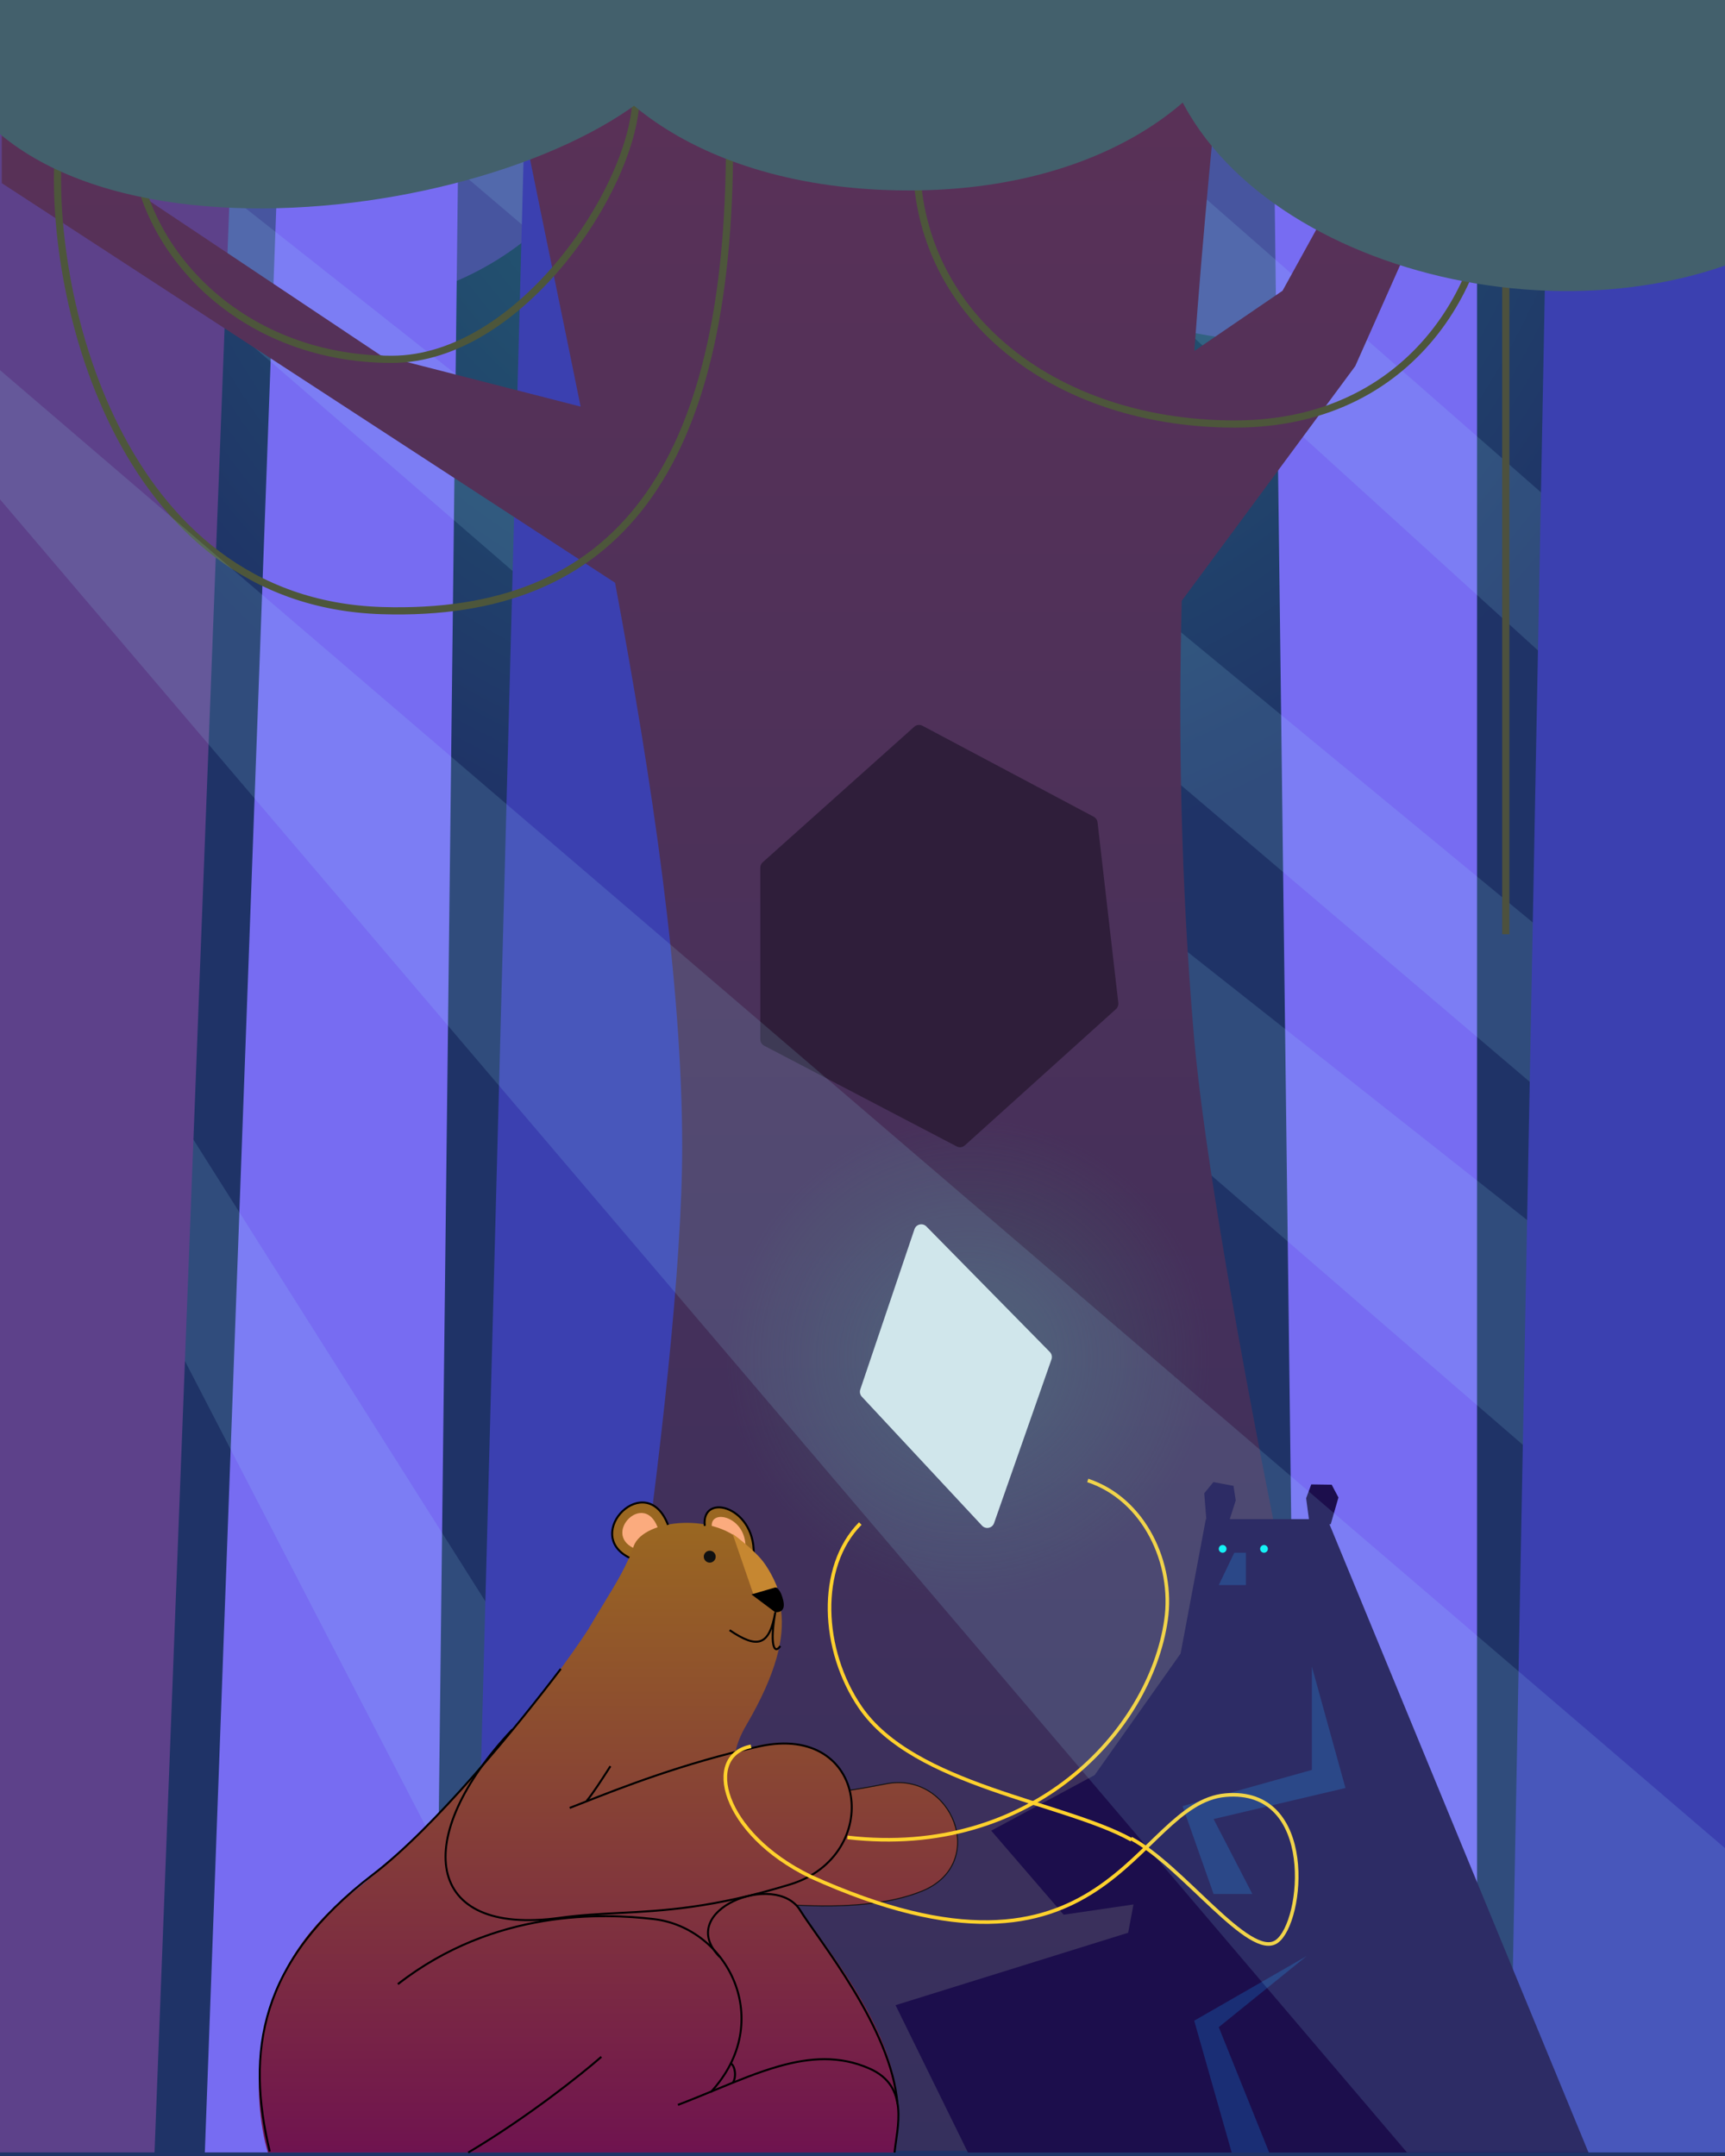 <svg id="epf8917uwp9d1" xmlns="http://www.w3.org/2000/svg" xmlns:xlink="http://www.w3.org/1999/xlink" viewBox="0 0 480 600" shape-rendering="geometricPrecision" text-rendering="geometricPrecision"><style><![CDATA[#epf8917uwp9d19_to {animation: epf8917uwp9d19_to__to 3000ms linear infinite normal forwards}@keyframes epf8917uwp9d19_to__to { 0% {transform: translate(269.5px,378px);animation-timing-function: cubic-bezier(0.42,0,0.58,1)} 50% {transform: translate(269.5px,368px);animation-timing-function: cubic-bezier(0.42,0,0.58,1)} 100% {transform: translate(269.5px,378px)} }#epf8917uwp9d24_to {animation: epf8917uwp9d24_to__to 3000ms linear infinite normal forwards}@keyframes epf8917uwp9d24_to__to { 0% {transform: translate(265.989px,382.968px);animation-timing-function: cubic-bezier(0.42,0,0.58,1)} 50% {transform: translate(265.989px,373.249px);animation-timing-function: cubic-bezier(0.42,0,0.58,1)} 100% {transform: translate(265.989px,382.968px)} }#epf8917uwp9d55_tr {animation: epf8917uwp9d55_tr__tr 3000ms linear infinite normal forwards}@keyframes epf8917uwp9d55_tr__tr { 0% {transform: translate(235.826px,513.251px) rotate(0deg);animation-timing-function: cubic-bezier(0.42,0,0.58,1)} 50% {transform: translate(235.826px,513.251px) rotate(2.927deg);animation-timing-function: cubic-bezier(0.42,0,0.58,1)} 100% {transform: translate(235.826px,513.251px) rotate(0deg)} }#epf8917uwp9d56_tr {animation: epf8917uwp9d56_tr__tr 3000ms linear infinite normal forwards}@keyframes epf8917uwp9d56_tr__tr { 0% {transform: translate(314.826px,511.438px) rotate(0deg);animation-timing-function: cubic-bezier(0.42,0,0.58,1)} 50% {transform: translate(314.826px,511.438px) rotate(-4.441deg);animation-timing-function: cubic-bezier(0.42,0,0.58,1)} 100% {transform: translate(314.826px,511.438px) rotate(0deg)} }#epf8917uwp9d57 {
           animation-name: epf8917uwp9d57__m, epf8917uwp9d57_c_o;
           animation-duration: 3000ms;
           animation-fill-mode: forwards;
           animation-timing-function: linear;
           animation-direction: normal;
           animation-iteration-count: infinite;  
        }@keyframes epf8917uwp9d57__m { 0% {d: path('M391.5,599L0,138.964L0,103L480,514.335L480,599L391.5,599Z');animation-timing-function: cubic-bezier(0.42,0,0.58,1)} 50% {d: path('M401.5,599L0,128.964L0,108L480,524.335L480,599L401.5,599Z');animation-timing-function: cubic-bezier(0.42,0,0.58,1)} 100% {d: path('M391.5,599L0,138.964L0,103L480,514.335L480,599L391.5,599Z')} }@keyframes epf8917uwp9d57_c_o { 0% {opacity: 1;animation-timing-function: cubic-bezier(0.42,0,0.58,1)} 50% {opacity: 0.6;animation-timing-function: cubic-bezier(0.42,0,0.58,1)} 100% {opacity: 1} }]]></style><defs><radialGradient id="epf8917uwp9d2-fill" cx="0" cy="0" r="1" spreadMethod="pad" gradientUnits="userSpaceOnUse" gradientTransform="matrix(0 245 -245 0 240 0)"><stop id="epf8917uwp9d2-fill-0" offset="0%" stop-color="rgb(37,108,118)"/><stop id="epf8917uwp9d2-fill-1" offset="100%" stop-color="rgb(31,51,103)"/></radialGradient><linearGradient id="epf8917uwp9d14-fill" x1="258.213" y1="0.748" x2="258.213" y2="598.568" spreadMethod="pad" gradientUnits="userSpaceOnUse"><stop id="epf8917uwp9d14-fill-0" offset="0%" stop-color="rgb(91,49,87)"/><stop id="epf8917uwp9d14-fill-1" offset="100%" stop-color="rgb(54,48,93)"/></linearGradient><radialGradient id="epf8917uwp9d19-fill" cx="0" cy="0" r="1" spreadMethod="pad" gradientUnits="userSpaceOnUse" gradientTransform="matrix(0 67 -67.5 0 0 0)"><stop id="epf8917uwp9d19-fill-0" offset="0%" stop-color="rgba(67,96,108,0.65)"/><stop id="epf8917uwp9d19-fill-1" offset="100%" stop-color="rgba(67,96,108,0)"/></radialGradient><linearGradient id="epf8917uwp9d40-fill" x1="169.172" y1="423.799" x2="169.172" y2="599.033" spreadMethod="pad" gradientUnits="userSpaceOnUse"><stop id="epf8917uwp9d40-fill-0" offset="0%" stop-color="rgb(154,103,33)"/><stop id="epf8917uwp9d40-fill-1" offset="100%" stop-color="rgb(111,19,79)"/></linearGradient></defs><rect id="epf8917uwp9d2" width="480" height="600" rx="0" ry="0" fill="url(#epf8917uwp9d2-fill)" stroke="none" stroke-width="1"/><path id="epf8917uwp9d3" d="M419,0L419,47.917C416.75,77.865,402.461,105.53,333.275,92.84C276.127,82.358,252.809,20.964,267.098,0L419,0Z" fill="rgb(71,85,159)" stroke="none" stroke-width="1"/><path id="epf8917uwp9d4" d="M175,1L175,14.497C171.234,54.239,133.889,92.802,71.052,84.983C10.792,77.484,1,36.992,1,1L175,1Z" fill="rgb(71,85,159)" stroke="none" stroke-width="1"/><path id="epf8917uwp9d5" d="M411,0L354,0L361.5,599L411,599L411,0Z" fill="rgb(119,108,242)" stroke="none" stroke-width="1"/><path id="epf8917uwp9d6" d="M478.987,346.423L72.944,1L116.5,1L478.987,300L478.987,346.423Z" fill="rgb(156,231,255)" fill-opacity="0.14" stroke="none" stroke-width="1"/><path id="epf8917uwp9d7" d="M478.991,227.423L229.444,0.5L273,0.5L478.991,181L478.991,227.423Z" fill="rgb(156,231,255)" fill-opacity="0.14" stroke="none" stroke-width="1"/><path id="epf8917uwp9d8" d="M128,0L79,0L57,599L121,599L128,0Z" fill="rgb(119,108,242)" stroke="none" stroke-width="1"/><path id="epf8917uwp9d9" d="M480,450.75L0,35.5L0,4L480,383L480,450.75Z" fill="rgb(156,231,255)" fill-opacity="0.14" stroke="none" stroke-width="1"/><path id="epf8917uwp9d10" d="M165.394,599L0,279.282L0,232L232,599L165.394,599Z" fill="rgb(156,231,255)" fill-opacity="0.14" stroke="none" stroke-width="1"/><path id="epf8917uwp9d11" d="M180.096,599L131,599L146.862,0L202,0L180.096,599Z" fill="rgb(59,64,176)" stroke="none" stroke-width="1"/><path id="epf8917uwp9d12" d="M43,599L0,599L0,0L66,0L43,599Z" fill="rgb(93,65,138)" stroke="none" stroke-width="1"/><path id="epf8917uwp9d13" d="M480,599L420,599L431.4,0L480,0L480,599Z" fill="rgb(59,64,176)" stroke="none" stroke-width="1"/><path id="epf8917uwp9d14" d="M394.343,598.568L152.369,598.568C166.103,532.393,189.826,385.086,189.826,319.136C189.826,273.544,181.573,218.048,171.146,162.176L0.5,50.974L0.5,28.5L105.921,98.887L161.564,113.155C159.156,101.249,156.731,89.456,154.347,77.871C148.679,50.313,143.252,23.929,138.884,0L196.381,0L253.878,0L311.375,0L341.153,0L341.052,1.022C337.875,33.059,334.706,65.011,332.339,97.671L356.885,80.908L401.085,0.749L422.061,0.749L377.112,101.884L328.83,167.207C327.861,205.399,328.598,245.18,332.164,287.672C337.482,351.048,373.616,523.404,394.343,598.568Z" clip-rule="evenodd" fill="url(#epf8917uwp9d14-fill)" fill-rule="evenodd" stroke="none" stroke-width="1"/><path id="epf8917uwp9d15" d="M419,67L419,260" fill="none" stroke="rgb(77,81,62)" stroke-width="2"/><path id="epf8917uwp9d16" d="M203,40C203,130.877,171.532,171.912,106.348,169.932C32.173,167.679,12.693,79.806,16.438,40" fill="none" stroke="rgb(77,86,59)" stroke-width="2"/><path id="epf8917uwp9d17" d="M255.456,36C250.227,84.147,290.566,118,343.604,118C396.642,118,416.097,72.454,413.823,48.037" fill="none" stroke="rgb(77,86,59)" stroke-width="2"/><path id="epf8917uwp9d18" d="M177,26.5C177,51.347,145,100,109,100C66.25,100,37,68.376,37,36" fill="none" stroke="rgb(77,86,59)" stroke-width="2"/><g id="epf8917uwp9d19_to" transform="translate(269.5,378)"><ellipse id="epf8917uwp9d19" rx="67.5" ry="67" transform="translate(0,0)" fill="url(#epf8917uwp9d19-fill)" stroke="none" stroke-width="1"/></g><path id="epf8917uwp9d20" d="M304.356,227.303L256.675,201.97C255.936,201.577,255.029,201.688,254.404,202.248L212.232,239.971C211.806,240.352,211.562,240.896,211.562,241.467L211.562,289.241C211.562,289.984,211.974,290.665,212.632,291.009L266.215,319.043C266.955,319.43,267.859,319.315,268.48,318.754L310.534,280.823C311.015,280.389,311.257,279.748,311.183,279.105L305.401,228.838C305.326,228.185,304.936,227.611,304.356,227.303Z" fill="rgb(47,30,58)" stroke="none" stroke-width="1"/><path id="epf8917uwp9d21" d="M480,73.906L480,0L322,0C322,61.861,413.79,96.891,480,73.906Z" fill="rgb(67,96,108)" stroke="none" stroke-width="1"/><path id="epf8917uwp9d22" d="M0,37.317L0,0L196,0C196,46.646,53.687,82.267,0,37.317Z" fill="rgb(67,96,108)" stroke="none" stroke-width="1"/><path id="epf8917uwp9d23" d="M159,0L346,0C346,18.754,314.966,53,252.898,53C190.83,53,159,20.385,159,0Z" fill="rgb(67,96,108)" stroke="none" stroke-width="1"/><g id="epf8917uwp9d24_to" transform="translate(265.989,382.968)"><path id="epf8917uwp9d24" d="M239.382,386.686L254.459,342.08C254.936,340.668,256.735,340.255,257.78,341.318L292.126,376.242C292.661,376.786,292.84,377.586,292.588,378.306L276.609,423.878C276.111,425.297,274.284,425.68,273.259,424.579L239.814,388.69C239.312,388.152,239.147,387.383,239.382,386.686Z" transform="translate(-265.989,-382.968)" fill="rgb(217,230,232)" stroke="none" stroke-width="1"/></g><path id="epf8917uwp9d25" d="M343.86,417.564L342.013,423.318L335.71,423.318L335.092,415.56L337.647,412.454L343.236,413.509L343.86,417.564Z" fill="rgb(28,14,76)" stroke="none" stroke-width="1"/><path id="epf8917uwp9d26" d="M363.446,416.948L364.266,423.104L370.28,424.216L372.437,416.739L370.555,413.184L364.868,413.101L363.446,416.948Z" fill="rgb(28,14,76)" stroke="none" stroke-width="1"/><path id="epf8917uwp9d27" d="M335.537,422.764L302.44,599.04L442.022,599.04L369.353,422.764L335.537,422.764Z" fill="rgb(28,14,76)" stroke="none" stroke-width="1"/><path id="epf8917uwp9d28" d="M304.598,493.994L329.781,458.379L329.781,509.463L322.945,528.89L295.964,532.847L275.818,509.463L304.598,493.994Z" fill="rgb(28,14,76)" stroke="none" stroke-width="1"/><path id="epf8917uwp9d29" d="M365.036,492.555L365.036,463.775L374.389,497.591L337.695,506.225L348.487,527.091L337.695,527.091L329.061,502.628L365.036,492.555Z" fill="rgb(26,46,117)" stroke="none" stroke-width="1"/><circle id="epf8917uwp9d30" r="1.079" transform="matrix(1 0 0 1 351.725 431.038)" fill="rgb(0,243,243)" stroke="none" stroke-width="1"/><path id="epf8917uwp9d31" d="M346.689,432.117L343.451,432.117L339.134,441.111L346.689,441.111L346.689,432.117Z" fill="rgb(26,46,117)" stroke="none" stroke-width="1"/><circle id="epf8917uwp9d32" r="1.079" transform="matrix(1 0 0 1 340.214 431.038)" fill="rgb(0,243,243)" stroke="none" stroke-width="1"/><path id="epf8917uwp9d33" d="M249.197,558.029L315.031,537.523L325.824,599.04L269.343,599.04L249.197,558.029Z" fill="rgb(28,14,76)" stroke="none" stroke-width="1"/><path id="epf8917uwp9d34" d="M353.165,599.04L342.732,599.04L332.299,562.346L363.597,544.359L339.135,564.145L353.165,599.04Z" fill="rgb(26,46,117)" stroke="none" stroke-width="1"/><path id="epf8917uwp9d35" d="M265.075,507.271C262.597,500.479,255.607,495.072,246.641,496.838C236.369,498.862,221.539,501.253,204.709,501.265C200.744,506.01,196.068,512.239,194.467,517.532C193.662,520.194,193.652,522.561,194.831,524.381C196.01,526.202,198.431,527.558,202.679,528.075C212.899,529.318,222.972,530.145,232.177,529.973C241.385,529.801,249.706,528.628,256.433,525.883C260.991,524.022,263.761,521.058,265.09,517.727C266.42,514.392,266.314,510.665,265.075,507.271ZM265.603,517.932C264.214,521.415,261.326,524.482,256.641,526.394C249.826,529.176,241.427,530.353,232.187,530.526C222.945,530.699,212.843,529.868,202.612,528.623C198.292,528.098,195.676,526.701,194.367,524.682C193.06,522.663,193.112,520.102,193.938,517.372C195.587,511.92,200.391,505.561,204.368,500.811L204.451,500.712L204.58,500.712C221.413,500.712,236.253,498.321,246.534,496.296C255.809,494.469,263.037,500.075,265.595,507.081C266.874,510.586,266.991,514.454,265.603,517.932Z" clip-rule="evenodd" fill="rgb(17,17,17)" fill-rule="evenodd" stroke="none" stroke-width="1"/><path id="epf8917uwp9d36" d="M196.11,424.092C194.728,415.524,211.034,419.394,209.652,433.765C208.547,439.292,196.11,430.172,196.11,424.092Z" fill="rgb(154,103,33)" stroke="none" stroke-width="1"/><path id="epf8917uwp9d37" d="M198.101,425.137C197.154,419.475,208.331,422.032,207.384,431.529C206.626,435.182,198.101,429.155,198.101,425.137Z" fill="rgb(251,171,126)" stroke="none" stroke-width="1"/><path id="epf8917uwp9d38" d="M185.885,424.369C179.805,408.616,161.841,426.856,175.107,433.489C180.081,435.423,187.544,429.62,185.885,424.369Z" fill="rgb(154,103,33)" stroke="none" stroke-width="1"/><path id="epf8917uwp9d39" d="M182.972,424.997C179.14,415.041,167.818,426.569,176.179,430.761C179.314,431.983,184.017,428.315,182.972,424.997Z" fill="rgb(251,171,126)" stroke="none" stroke-width="1"/><path id="epf8917uwp9d40" d="M74.552,599.033L248.896,599.033C254.424,575.265,238.714,553.635,224.852,534.639C223.703,533.064,222.608,531.537,221.567,530.056C234.966,530.731,247.247,529.931,256.537,526.139C275.024,518.593,264.828,492.975,246.588,496.567C243.635,497.149,240.305,497.761,236.659,498.338C233.984,488.079,222.053,480.838,204.576,487.797C205.13,485.107,206.182,482.629,207.607,480.195C224.723,450.96,216.178,440.638,208.517,431.384L208.517,431.383C208.211,431.015,207.908,430.648,207.607,430.281C199.758,420.718,179.076,422.611,176.331,430.281C174.325,435.886,171.628,440.305,168.004,446.241C166.669,448.428,165.208,450.822,163.609,453.557C154.931,466.929,126.189,505.344,95.491,528.676C68.35,550.471,70.223,584.662,74.552,599.033Z" clip-rule="evenodd" fill="url(#epf8917uwp9d40-fill)" fill-rule="evenodd" stroke="none" stroke-width="1"/><path id="epf8917uwp9d41" d="M127.181,502.693C130.251,495.933,135.336,488.576,142.371,481.111L142.774,481.49C135.769,488.922,130.723,496.23,127.684,502.921C124.644,509.616,123.621,515.673,124.632,520.617C125.64,525.547,128.674,529.4,133.82,531.701C138.978,534.008,146.271,534.76,155.779,533.434C161.37,532.654,166.639,532.383,172.173,532.098C184.543,531.462,198.235,530.757,219.797,524.15C232.655,520.209,238.03,509.079,236.464,499.779C235.682,495.13,233.165,490.94,228.981,488.317C224.798,485.695,218.916,484.622,211.37,486.269C190.537,490.814,172.336,497.998,162.753,501.78C161.114,502.427,159.727,502.974,158.622,503.392L158.427,502.875C159.527,502.459,160.909,501.914,162.544,501.268C172.122,497.488,190.37,490.285,211.252,485.729C218.906,484.059,224.943,485.134,229.275,487.849C233.606,490.564,236.203,494.899,237.009,499.688C238.622,509.263,233.08,520.657,219.959,524.678C198.332,531.306,184.527,532.017,172.13,532.657C166.615,532.941,161.378,533.211,155.855,533.981C146.291,535.315,138.882,534.571,133.594,532.206C128.293,529.835,125.136,525.84,124.091,520.728C123.048,515.629,124.112,509.449,127.181,502.693Z" clip-rule="evenodd" fill="rgb(0,0,0)" fill-rule="evenodd" stroke="none" stroke-width="1"/><path id="epf8917uwp9d42" d="M181.847,534.34C168.038,532.736,137.781,531.422,110.883,552.389L110.543,551.953C137.615,530.85,168.055,532.182,181.91,533.791C192.337,535.001,200.951,542.197,204.656,551.57C208.366,560.955,207.155,572.516,197.955,582.446L197.549,582.071C206.604,572.297,207.774,560.961,204.142,551.773C200.506,542.575,192.056,535.525,181.847,534.34ZM167.51,572.615C162.033,577.416,146.957,589.462,130.431,599.271L130.149,598.796C146.64,589.008,161.688,576.983,167.146,572.199L167.51,572.615Z" clip-rule="evenodd" fill="rgb(0,0,0)" fill-rule="evenodd" stroke="none" stroke-width="1"/><path id="epf8917uwp9d43" d="M198.994,581.913C195.683,583.279,192.276,584.686,188.748,586.031L188.551,585.514C192.045,584.182,195.436,582.783,198.74,581.419C204.945,578.858,210.844,576.424,216.547,574.799C225.308,572.303,233.677,571.693,242.121,575.442C244.951,576.699,246.864,578.373,248.122,580.296C249.377,582.218,249.968,584.372,250.181,586.575C250.394,588.776,250.231,591.034,249.973,593.17C249.855,594.145,249.719,595.084,249.59,595.981C249.432,597.071,249.283,598.1,249.186,599.061L248.636,599.005C248.733,598.046,248.886,596.988,249.046,595.879C249.176,594.978,249.311,594.044,249.424,593.103C249.681,590.982,249.838,588.77,249.631,586.628C249.424,584.488,248.853,582.426,247.659,580.599C246.466,578.774,244.641,577.166,241.896,575.947C233.616,572.27,225.392,572.854,216.699,575.33C211.023,576.947,205.177,579.361,198.994,581.913Z" clip-rule="evenodd" fill="rgb(0,0,0)" fill-rule="evenodd" stroke="none" stroke-width="1"/><path id="epf8917uwp9d44" d="M163.013,501.019C164.655,499.103,167.13,495.255,169.623,491.376L170.088,491.675L170.073,491.698C167.596,495.551,165.103,499.43,163.432,501.379L163.013,501.019Z" clip-rule="evenodd" fill="rgb(0,0,0)" fill-rule="evenodd" stroke="none" stroke-width="1"/><path id="epf8917uwp9d45" d="M179.817,417.943C182.274,418.366,184.6,420.271,186.143,424.269L185.627,424.468C184.13,420.589,181.931,418.867,179.724,418.487C177.501,418.105,175.185,419.066,173.432,420.734C171.68,422.402,170.533,424.739,170.616,427.04C170.698,429.321,171.99,431.621,175.23,433.241L174.983,433.736C171.59,432.039,170.154,429.573,170.063,427.06C169.973,424.568,171.21,422.086,173.051,420.334C174.891,418.582,177.376,417.522,179.817,417.943Z" clip-rule="evenodd" fill="rgb(0,0,0)" fill-rule="evenodd" stroke="none" stroke-width="1"/><path id="epf8917uwp9d46" d="M197.822,419.725C196.369,420.516,195.551,422.182,195.836,424.676L196.385,424.613C196.117,422.27,196.888,420.862,198.086,420.211C199.309,419.546,201.068,419.614,202.87,420.439C206.456,422.081,210.057,426.666,209.377,433.738L209.927,433.791C210.629,426.492,206.907,421.68,203.1,419.937C201.205,419.069,199.251,418.948,197.822,419.725Z" clip-rule="evenodd" fill="rgb(0,0,0)" fill-rule="evenodd" stroke="none" stroke-width="1"/><path id="epf8917uwp9d47" d="M209.652,443.714L216.285,441.78C216.285,441.78,214.765,437.634,212.139,434.318C209.514,431.001,203.848,426.856,203.848,426.856L209.652,443.714Z" fill="rgb(198,135,49)" stroke="none" stroke-width="1"/><path id="epf8917uwp9d48" d="M199.15,433.212C199.15,434.128,198.408,434.87,197.492,434.87C196.576,434.87,195.833,434.128,195.833,433.212C195.833,432.296,196.576,431.554,197.492,431.554C198.408,431.554,199.15,432.296,199.15,433.212Z" fill="rgb(17,17,17)" stroke="none" stroke-width="1"/><path id="epf8917uwp9d49" d="M156.257,464.609C143.822,481.004,121.102,508.761,103.971,521.869C88.113,534.004,79.311,546.328,75.29,559.043C71.269,571.761,72.02,584.902,75.33,598.692L74.792,598.821C71.469,584.974,70.701,571.723,74.763,558.876C78.826,546.028,87.711,533.616,103.635,521.43C120.699,508.373,143.379,480.675,155.817,464.275L156.257,464.609Z" clip-rule="evenodd" fill="rgb(0,0,0)" fill-rule="evenodd" stroke="none" stroke-width="1"/><path id="epf8917uwp9d50" d="M197.688,535.618C196.765,538.185,197.33,541.204,200.454,544.395L200.059,544.782C196.826,541.478,196.156,538.244,197.168,535.431C198.171,532.645,200.797,530.347,203.997,528.828C207.203,527.306,211.028,526.543,214.495,526.863C217.961,527.183,221.106,528.592,222.877,531.453C223.836,533.002,225.322,535.117,227.122,537.679C227.728,538.542,228.37,539.456,229.039,540.415C231.691,544.218,234.764,548.732,237.729,553.643C243.654,563.458,249.167,574.899,250.002,585.469L249.451,585.512C248.627,575.078,243.172,563.73,237.256,553.929C234.301,549.033,231.235,544.531,228.586,540.732C227.922,539.78,227.283,538.871,226.679,538.011C224.875,535.443,223.375,533.308,222.407,531.744C220.757,529.079,217.803,527.724,214.444,527.414C211.086,527.103,207.359,527.843,204.234,529.327C201.104,530.813,198.622,533.023,197.688,535.618Z" clip-rule="evenodd" fill="rgb(0,0,0)" fill-rule="evenodd" stroke="none" stroke-width="1"/><path id="epf8917uwp9d51" d="M203.869,575.293C203.68,574.874,203.435,574.566,203.154,574.397L203.438,573.923C203.848,574.169,204.156,574.586,204.373,575.065C204.591,575.547,204.726,576.114,204.78,576.691C204.887,577.83,204.681,579.09,204.065,579.86L203.633,579.515C204.122,578.903,204.33,577.814,204.23,576.742C204.18,576.214,204.057,575.709,203.869,575.293Z" clip-rule="evenodd" fill="rgb(0,0,0)" fill-rule="evenodd" stroke="none" stroke-width="1"/><path id="epf8917uwp9d52" d="M215.731,441.78L209.099,443.714L215.731,448.689C217.113,448.689,218.606,448.247,217.942,445.372C217.279,442.498,216.192,441.78,215.731,441.78Z" fill="rgb(0,0,0)" stroke="none" stroke-width="1"/><path id="epf8917uwp9d53" d="M207.944,456.683C206.486,456.157,204.806,455.21,202.864,453.892L203.175,453.435C205.102,454.742,206.738,455.66,208.131,456.163C209.524,456.665,210.644,456.741,211.562,456.409C212.475,456.078,213.242,455.323,213.888,454.044C214.535,452.762,215.048,450.979,215.46,448.641L216.005,448.737C215.201,453.293,215.141,456.217,215.468,457.68C215.549,458.043,215.65,458.297,215.756,458.459C215.86,458.62,215.952,458.666,216.015,458.676C216.081,458.686,216.188,458.668,216.346,458.549C216.504,458.43,216.686,458.229,216.884,457.932L217.344,458.238C217.128,458.563,216.905,458.82,216.679,458.99C216.453,459.16,216.197,459.264,215.93,459.222C215.66,459.18,215.449,459.001,215.292,458.761C215.137,458.521,215.017,458.197,214.928,457.8C214.713,456.836,214.659,455.333,214.833,453.268C214.691,453.637,214.54,453.978,214.381,454.293C213.697,455.648,212.84,456.534,211.75,456.929C210.664,457.322,209.4,457.208,207.944,456.683Z" clip-rule="evenodd" fill="rgb(0,0,0)" fill-rule="evenodd" stroke="none" stroke-width="1"/><path id="epf8917uwp9d54" d="M314.746,511.645C328.997,519.188,347.75,545.587,355.25,540.307C362.749,535.028,366.498,497.314,340.997,499.577C315.496,501.84,308.746,559.918,225.489,522.205C200.736,510.136,195.701,488.528,208.987,486" fill="none" stroke="rgb(255,209,45)" stroke-width="1"/><g id="epf8917uwp9d55_tr" transform="translate(235.826,513.251) rotate(0)"><path id="epf8917uwp9d55" d="M235.826,511.335C286.903,517.31,319.999,481.891,324.46,450.838C326.714,435.153,318.451,417.228,302.677,412" transform="translate(-235.826,-513.251)" fill="none" stroke="rgb(255,209,45)" stroke-width="1"/></g><g id="epf8917uwp9d56_tr" transform="translate(314.826,511.438) rotate(0)"><path id="epf8917uwp9d56" d="M239.386,424C227.435,436.034,228.524,459.287,239.386,475.145C254.325,496.957,295.904,501.47,314.826,512" transform="translate(-314.826,-511.438)" fill="none" stroke="rgb(255,209,45)" stroke-width="1"/></g><path id="epf8917uwp9d57" d="M391.5,599L0,138.964L0,103L480,514.335L480,599L391.5,599Z" fill="rgb(156,231,255)" fill-opacity="0.14" stroke="none" stroke-width="1"/></svg>